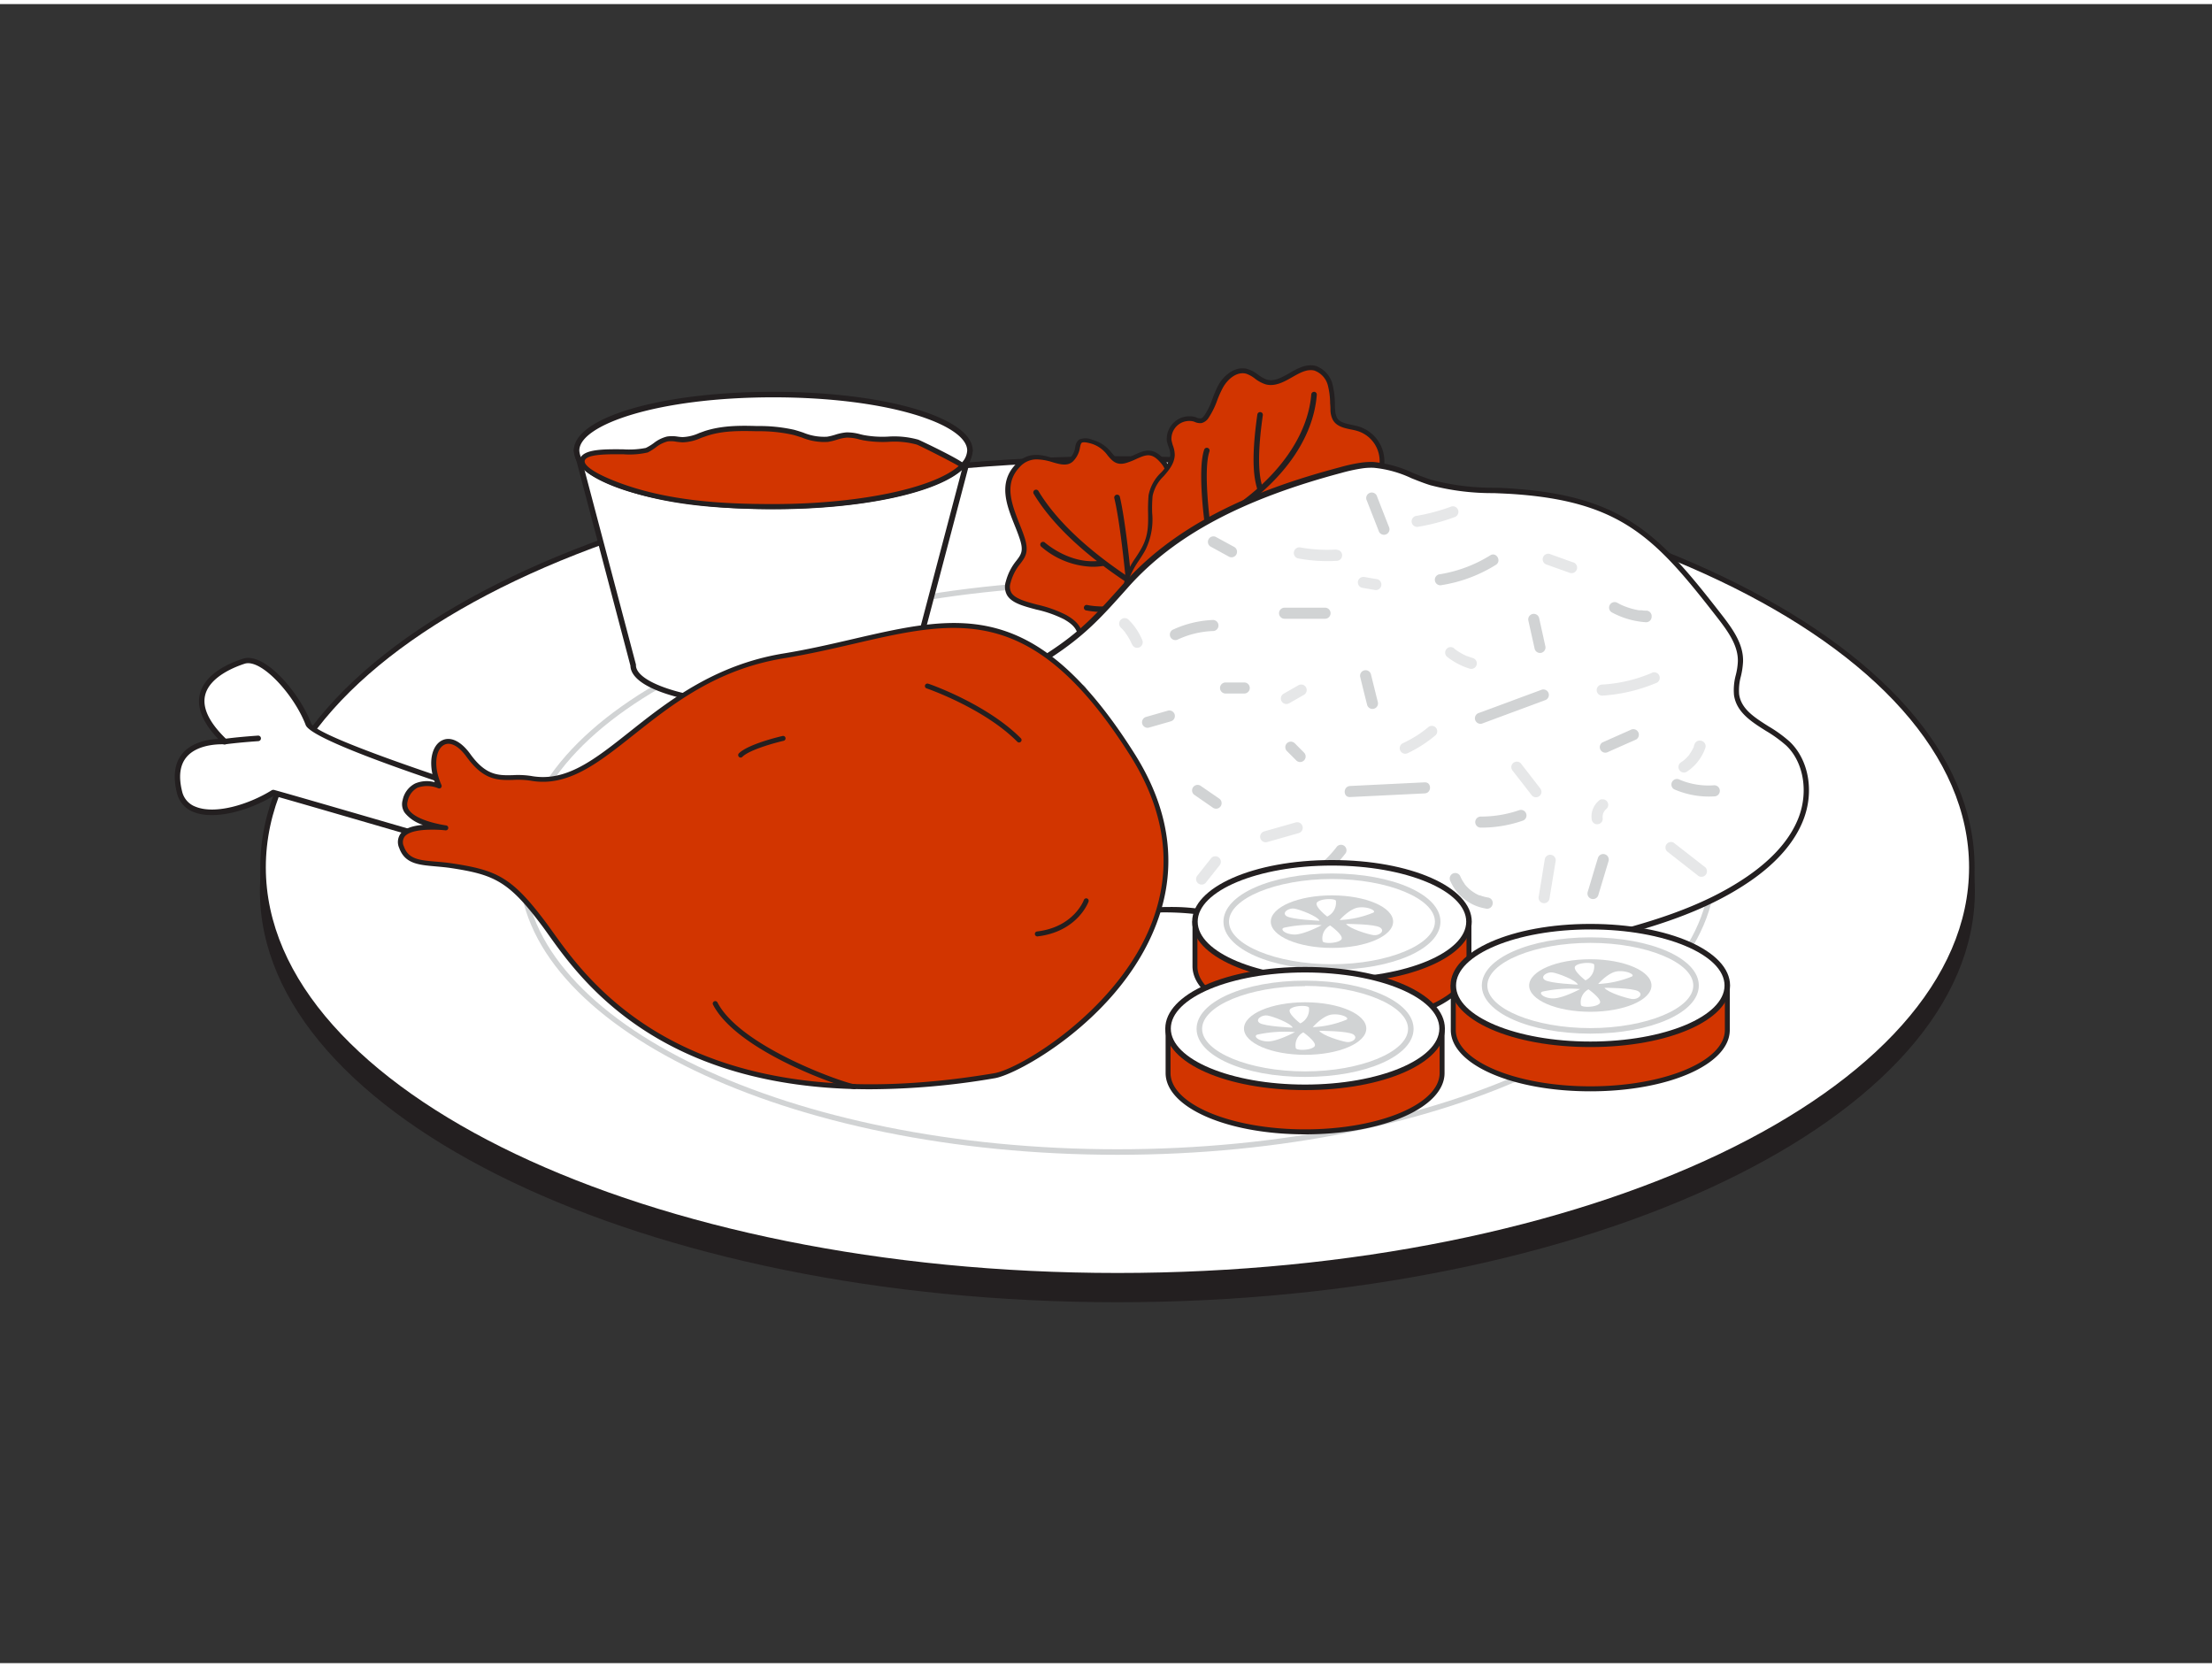 <svg xmlns="http://www.w3.org/2000/svg" viewBox="0 0 400 300" width="406" height="306" class="illustration styles_illustrationTablet__1DWOa"><rect x="0" y="0" width="400" height="300" fill="#333333" stroke="none"/><g id="_435_meal_flatline" data-name="#435_meal_flatline"><ellipse cx="202.07" cy="160.36" rx="154.51" ry="73.85" fill="#231f20"></ellipse><path d="M202.07,234.74C116.57,234.74,47,201.37,47,160.36S116.57,86,202.07,86s155.05,33.37,155.05,74.39S287.56,234.74,202.07,234.74Zm0-147.69c-84.91,0-154,32.88-154,73.31s69.07,73.31,154,73.31,154-32.89,154-73.31S287,87.05,202.07,87.05Z" fill="#231f20"></path><ellipse cx="202.07" cy="156.1" rx="154.51" ry="73.85" fill="#fff"></ellipse><path d="M202.07,230.45c-85.48,0-155-33.35-155-74.35s69.54-74.34,155-74.34,155,33.35,155,74.34S287.54,230.45,202.07,230.45Zm0-147.69c-84.93,0-154,32.9-154,73.34s69.09,73.35,154,73.35,154-32.9,154-73.35S287,82.76,202.07,82.76Z" fill="#231f20"></path><path d="M202.07,208.08c-59.67,0-108.21-23.32-108.21-52s48.54-52,108.21-52,108.2,23.31,108.2,52S261.73,208.08,202.07,208.08Zm0-103c-59.12,0-107.21,22.87-107.21,51s48.09,51,107.21,51,107.2-22.87,107.2-51S261.18,105.13,202.07,105.13Z" fill="#d1d3d4"></path><path d="M229.46,117.18S202,125.62,198,120.31s-1-7-5.41-9.46-11.44-1.85-10.24-6.33,3.9-3.85,2.49-8-4.52-9-.86-13,7.77.87,9.77-1.1,0-4.31,3.65-3.29,3.29,4.32,6.1,3.51,4.32-3,7,.37,1.08,13.4,5.22,12.6,8-1.94,8.59,2.7-5.51,8.73-2.55,11.4,9.09,3.19,9.57,5.68S229.46,117.18,229.46,117.18Z" fill="#d23500"></path><path d="M204.26,122.48c-3.13,0-5.59-.52-6.61-1.91a12.59,12.59,0,0,1-2.52-5.61c-.32-1.54-.52-2.47-2.75-3.73a21.28,21.28,0,0,0-5-1.75c-2.39-.64-4.46-1.19-5.29-2.63a3.12,3.12,0,0,1-.2-2.45,9.87,9.87,0,0,1,1.91-3.76c.87-1.14,1.34-1.77.58-4-.25-.77-.56-1.55-.89-2.37-1.43-3.57-3.05-7.62.13-11,2.33-2.51,4.81-1.76,6.81-1.17,1.44.43,2.36.66,3,.06a3.61,3.61,0,0,0,1-2,2,2,0,0,1,.74-1.43,3.11,3.11,0,0,1,2.38.06A6.5,6.5,0,0,1,201,81.11c.77.92,1.19,1.42,2.4,1.08a13.5,13.5,0,0,0,1.8-.71c1.76-.8,3.42-1.56,5.62,1.23,1.17,1.47,1.55,4.07,1.91,6.58s.72,4.92,1.77,5.67a1.39,1.39,0,0,0,1.11.19l.88-.17c2.59-.52,5-1,6.64.12a4.29,4.29,0,0,1,1.59,3.13c.32,2.28-.88,4.39-1.94,6.25-1.29,2.28-2,3.74-.75,4.87a16.56,16.56,0,0,0,4.95,2.58c2.39.93,4.44,1.74,4.76,3.35a2.08,2.08,0,0,1-.43,2,2.11,2.11,0,0,1-1.83.34C227.81,118.15,213.27,122.48,204.26,122.48ZM187.45,82.33a4.09,4.09,0,0,0-3.13,1.47c-2.8,3-1.36,6.62,0,10.11.32.8.65,1.62.91,2.41.91,2.71.19,3.66-.71,4.86a9,9,0,0,0-1.77,3.45,2.27,2.27,0,0,0,.12,1.77c.64,1.12,2.63,1.65,4.74,2.21a22.06,22.06,0,0,1,5.17,1.85c2.59,1.45,2.85,2.72,3.19,4.32a11.82,11.82,0,0,0,2.36,5.26c3.07,4.15,23.39-1,31-3.29a.36.36,0,0,1,.25,0c.2,0,.83.15,1.12-.12s.23-.77.15-1.18c-.22-1.13-2.15-1.88-4.2-2.68a17.35,17.35,0,0,1-5.22-2.75c-1.87-1.68-.69-3.77.57-6,1-1.74,2.1-3.71,1.83-5.69a3.48,3.48,0,0,0-1.23-2.52c-1.28-.91-3.55-.46-5.94,0l-.89.18a2.23,2.23,0,0,1-1.79-.34c-1.37-1-1.74-3.54-2.14-6.27-.35-2.39-.71-4.87-1.73-6.16-1.77-2.23-2.81-1.76-4.55-1a13.48,13.48,0,0,1-1.92.76c-1.77.51-2.53-.4-3.34-1.36a5.64,5.64,0,0,0-3-2.15c-1.09-.31-1.51-.25-1.67-.15s-.24.39-.33.84a4.5,4.5,0,0,1-1.22,2.48c-1,1-2.4.6-3.85.17A9.94,9.94,0,0,0,187.45,82.33Z" fill="#231f20"></path><path d="M229.46,117.68a.57.57,0,0,1-.18,0c-.32-.12-32-12-42.33-29.08a.5.5,0,1,1,.85-.52c10.12,16.75,41.52,28.54,41.83,28.66a.5.5,0,0,1,.3.64A.52.52,0,0,1,229.46,117.68Z" fill="#231f20"></path><path d="M197.51,101.75a14.82,14.82,0,0,1-9.18-3.6.5.5,0,1,1,.67-.73c.05,0,4.62,4.13,10.25,3.19a.5.5,0,0,1,.16,1A11.3,11.3,0,0,1,197.51,101.75Z" fill="#231f20"></path><path d="M204,103.9a.49.49,0,0,1-.49-.45c-1.12-11-2-14-2-14.08a.5.5,0,0,1,1-.28c0,.12.86,3.09,2,14.26a.5.5,0,0,1-.44.55Z" fill="#231f20"></path><path d="M200.06,109.94a17.78,17.78,0,0,1-3.66-.3.49.49,0,0,1-.39-.59.5.5,0,0,1,.6-.39c4.21.92,14.17-.72,14.27-.74a.51.51,0,0,1,.58.41.51.51,0,0,1-.41.58A80.72,80.72,0,0,1,200.06,109.94Z" fill="#231f20"></path><path d="M104.26,80.73l10.24,38.83c0,4,11.34,7.21,25.33,7.21s25.33-3.23,25.33-7.21L175.4,80.73Z" fill="#fff"></path><path d="M139.83,127.27c-12.64,0-25.71-2.86-25.83-7.64L103.78,80.86a.5.5,0,0,1,.09-.44.49.49,0,0,1,.39-.19H175.4a.51.51,0,0,1,.4.19.53.53,0,0,1,.08.44l-10.22,38.77C165.54,124.41,152.47,127.27,139.83,127.27Zm-34.92-46L115,119.43a.57.57,0,0,1,0,.13c0,3.24,10,6.71,24.83,6.71s24.83-3.47,24.83-6.71a.59.59,0,0,1,0-.13l10.07-38.2Z" fill="#231f20"></path><path d="M175.4,80.73a3.93,3.93,0,0,1-1.34,2.75c-4.23,4.27-18,7.37-34.23,7.37s-30-3.1-34.22-7.37a3.91,3.91,0,0,1-1.35-2.75c0-5.59,15.93-10.12,35.57-10.12S175.4,75.14,175.4,80.73Z" fill="#fff"></path><path d="M139.83,91.35c-16.23,0-30.13-3-34.58-7.52a4.35,4.35,0,0,1-1.49-3.1c0-6,15.84-10.62,36.07-10.62s36.07,4.66,36.07,10.62a4.39,4.39,0,0,1-1.49,3.11C170,88.33,156.06,91.35,139.83,91.35Zm0-20.24c-21,0-35.07,5-35.07,9.62a3.44,3.44,0,0,0,1.2,2.4c4.21,4.25,18.14,7.22,33.87,7.22s29.66-3,33.87-7.22a3.44,3.44,0,0,0,1.2-2.4C174.9,76.08,160.81,71.11,139.83,71.11Z" fill="#231f20"></path><path d="M174.06,83.48c-4.23,4.27-18,7.37-34.23,7.37-9.47,0-19.57-.56-28.65-4.12-1.06-.42-6.7-2.58-5.81-4.46,1-2.2,9.76-.79,11.62-1.6,1.29-.57,2.37-1.79,3.73-2a15.47,15.47,0,0,1,2.79.16,12.84,12.84,0,0,0,4.12-1.12c3-1,6.19-1,9.32-.89a27.71,27.71,0,0,1,6.55.67c2.05.54,4.09,1.55,6.17,1.26,1.15-.15,2.25-.7,3.4-.77a11.54,11.54,0,0,1,3.12.49c3.27.7,6.57-.26,9.71.79C166.51,79.44,174.22,83.32,174.06,83.48Z" fill="#d23500"></path><path d="M139.83,91.3c-9,0-19.47-.49-28.81-4.15-3.64-1.43-5.6-2.69-6.08-3.89a1.43,1.43,0,0,1,0-1.18c.77-1.62,4.3-1.6,7.73-1.57a15.8,15.8,0,0,0,4.11-.25,9,9,0,0,0,1.42-.86,6.35,6.35,0,0,1,2.41-1.2,6,6,0,0,1,1.84,0,7.62,7.62,0,0,0,1,.1,8,8,0,0,0,3-.74l1-.36c3.11-1,6.34-1,9.47-.9a28.93,28.93,0,0,1,6.65.67c.56.15,1.11.33,1.66.51a9.8,9.8,0,0,0,4.34.75,10.83,10.83,0,0,0,1.47-.36,9.12,9.12,0,0,1,2-.42,8.81,8.81,0,0,1,2.57.35c.22.05.45.11.68.15a18.51,18.51,0,0,0,4.33.26,16.18,16.18,0,0,1,5.42.55c.08,0,8.29,3.88,8.45,4.56a.48.48,0,0,1-.11.43h0C169.93,88.28,156.05,91.3,139.83,91.3Zm-28.27-9.9c-2.5,0-5.33.1-5.79,1.06a.64.64,0,0,0,0,.47c.21.53,1.21,1.67,5.51,3.36,9.27,3.63,19.63,4.12,28.55,4.12,15.3,0,28.9-2.81,33.53-6.88-1.54-.91-7.07-3.7-7.6-3.88a15.32,15.32,0,0,0-5.12-.49,20.53,20.53,0,0,1-4.54-.28l-.7-.16a7.87,7.87,0,0,0-2.3-.32,7.69,7.69,0,0,0-1.77.38,12,12,0,0,1-1.6.39,10.66,10.66,0,0,1-4.73-.79c-.54-.17-1.08-.35-1.62-.49a27.89,27.89,0,0,0-6.44-.65c-3.05-.07-6.2-.14-9.17.86l-1,.35a8.56,8.56,0,0,1-3.31.8,10.92,10.92,0,0,1-1.15-.11,4.86,4.86,0,0,0-1.56-.06,5.72,5.72,0,0,0-2.05,1,9.65,9.65,0,0,1-1.57,1,14.67,14.67,0,0,1-4.48.32Zm62.5,2.08h0Zm0,0h0Zm-.32-.31Z" fill="#231f20"></path><path d="M206.87,98.49c1.81-3.36.91-6.13,1.26-9.63.31-3,3.83-4.63,3.94-7.35a13.72,13.72,0,0,0-.59-2.62A3.65,3.65,0,0,1,216,75.05a2.69,2.69,0,0,0,1.2.27,1.72,1.72,0,0,0,1-.8c1.14-1.6,1.55-3.61,2.49-5.34s2.83-3.28,4.73-2.76c1.29.36,2.2,1.58,3.49,2,3,.87,5.78-3.24,8.83-2.48a4.3,4.3,0,0,1,2.81,3.16,23.12,23.12,0,0,1,.44,4.4,3.68,3.68,0,0,0,.39,1.61c.77,1.29,2.58,1.31,4,1.71a6.14,6.14,0,0,1,2.35,10.55c-1.55,1.34-4,2.29-4,4.33a9.82,9.82,0,0,0,.56,2.29,4.27,4.27,0,0,1-2.17,4.63c-2.36,1.21-6,.35-7.17,2.73-.76,1.56.22,3.59-.62,5.11-1,1.87-3.82,1.49-5.83.74-1.72-.63-3.81-1.33-5.51-.33s-1.87,3.53-3.94,3.66c-1.54.1-2.59-1.52-4-2.16-1.58-.72-3.4-.15-5.06.36s-3.58.88-5-.12-1.7-3.39-1.05-5.16S206,100.16,206.87,98.49Z" fill="#d23500"></path><path d="M219,110.93a4.44,4.44,0,0,1-2.66-1.27,6.69,6.69,0,0,0-1.38-.93c-1.4-.64-3-.14-4.66.35s-3.88,1-5.46-.15c-1.8-1.28-1.89-3.85-1.2-5.69a16.29,16.29,0,0,1,1.73-3.15c.39-.59.78-1.19,1.11-1.81h0c1.19-2.19,1.16-4.08,1.13-6.26a29.48,29.48,0,0,1,.09-3.21,7.61,7.61,0,0,1,2.16-4,5.92,5.92,0,0,0,1.77-3.27,4.14,4.14,0,0,0-.29-1.42A8,8,0,0,1,211,79a4.11,4.11,0,0,1,5.11-4.34l.26.1a1.67,1.67,0,0,0,.73.16c.24,0,.47-.23.74-.62a13,13,0,0,0,1.44-3,20.83,20.83,0,0,1,1-2.33c1-1.85,3.08-3.56,5.24-3A6,6,0,0,1,227.49,67a5.66,5.66,0,0,0,1.59.9c1.35.39,2.69-.37,4.1-1.18s3-1.72,4.72-1.3A4.75,4.75,0,0,1,241,68.93a14.85,14.85,0,0,1,.39,3.29c0,.4,0,.8.06,1.2a3.25,3.25,0,0,0,.34,1.41c.48.82,1.53,1,2.65,1.26.38.08.75.15,1.11.25a6.59,6.59,0,0,1,2.52,11.32,16.38,16.38,0,0,1-1.4,1c-1.25.87-2.44,1.69-2.45,3a4.46,4.46,0,0,0,.3,1.33,8.34,8.34,0,0,1,.26.85A4.71,4.71,0,0,1,242.4,99a10.19,10.19,0,0,1-3.21.82c-1.69.24-3.15.45-3.76,1.71a4.75,4.75,0,0,0-.24,2.29,5.13,5.13,0,0,1-.39,2.84c-1.42,2.55-5.24,1.37-6.38.94-1.78-.66-3.65-1.23-5.13-.36a4.55,4.55,0,0,0-1.35,1.56c-.63,1-1.34,2.06-2.78,2.16Zm-5.51-3.4a4.37,4.37,0,0,1,1.84.38,7.61,7.61,0,0,1,1.56,1A3.44,3.44,0,0,0,219.1,110c1-.06,1.5-.84,2.09-1.75a5.42,5.42,0,0,1,1.65-1.85c2-1.16,4.43-.24,5.89.31,2,.74,4.43,1,5.29-.55a4.32,4.32,0,0,0,.28-2.36,5.28,5.28,0,0,1,.33-2.72c.82-1.69,2.65-2,4.43-2.2a10,10,0,0,0,2.94-.73A3.85,3.85,0,0,0,243.93,94a5.11,5.11,0,0,0-.23-.76,4.94,4.94,0,0,1-.34-1.63c0-1.73,1.45-2.73,2.83-3.68a14.64,14.64,0,0,0,1.32-1,5.68,5.68,0,0,0-2.17-9.77c-.34-.1-.69-.17-1.05-.24-1.2-.25-2.55-.53-3.24-1.68a4.07,4.07,0,0,1-.46-1.8q0-.61-.06-1.23a13.55,13.55,0,0,0-.37-3.09,3.88,3.88,0,0,0-2.48-2.85c-1.33-.33-2.65.42-4.05,1.22s-3.09,1.75-4.8,1.26a6.28,6.28,0,0,1-1.86-1,5.61,5.61,0,0,0-1.62-.91c-1.7-.46-3.38,1-4.22,2.54a19.11,19.11,0,0,0-1,2.22,14.54,14.54,0,0,1-1.55,3.17,2.13,2.13,0,0,1-1.33,1,2.41,2.41,0,0,1-1.18-.2l-.23-.09a3.22,3.22,0,0,0-4,3.35,7.94,7.94,0,0,0,.26,1,4.75,4.75,0,0,1,.33,1.73c-.06,1.5-1,2.67-2,3.81a6.9,6.9,0,0,0-2,3.56,25.17,25.17,0,0,0-.08,3.1,12.39,12.39,0,0,1-1.24,6.71c-.35.65-.76,1.27-1.15,1.87a15.05,15.05,0,0,0-1.65,3c-.58,1.58-.47,3.69.89,4.65s3.13.5,4.61,0A12.33,12.33,0,0,1,213.48,107.53Z" fill="#231f20"></path><path d="M207.88,105.32a.52.52,0,0,1-.33-.12.51.51,0,0,1-.05-.71,88.58,88.58,0,0,1,15.15-13.24c8.61-5.77,13.88-13.31,14.47-20.68a.52.52,0,0,1,.54-.46.5.5,0,0,1,.46.54c-.62,7.79-5.92,15.4-14.91,21.43a87,87,0,0,0-15,13.07A.48.48,0,0,1,207.88,105.32Z" fill="#231f20"></path><path d="M227.87,88.22a.51.51,0,0,1-.49-.38l-.09-.34c-.38-1.44-1.19-4.43.08-13.3a.51.51,0,0,1,.57-.42.5.5,0,0,1,.42.57c-1.24,8.66-.47,11.51-.1,12.88l.09.37a.48.48,0,0,1-.36.6Z" fill="#231f20"></path><path d="M222.93,92.17a.5.5,0,0,1,0-1,83.31,83.31,0,0,0,14.59-1.48.5.5,0,0,1,.22,1,84.56,84.56,0,0,1-14.8,1.5Z" fill="#231f20"></path><path d="M218.35,94.48a.49.49,0,0,1-.49-.43c-.06-.4-1.35-9.91-.1-13.49a.5.5,0,0,1,.64-.3.5.5,0,0,1,.31.63c-1.17,3.35.12,12.93.14,13a.51.51,0,0,1-.43.56Z" fill="#231f20"></path><path d="M246.13,83.43a12.52,12.52,0,0,1,2.29-.13c3.63.14,6.91,2.1,10.38,3.18,5.06,1.57,10.48,1.25,15.76,1.67,19.13,1.5,25.46,8.44,36.39,22.49,1.9,2.43,3.88,5.13,3.81,8.21,0,2-1,4-.7,6,.61,4.36,6.09,5.8,9.28,8.83,3.52,3.35,4.12,9,2.39,13.56s-5.4,8.1-9.41,10.86c-8.6,5.94-18.93,8.76-29.08,11.28-19.63,4.87-39.39,5.12-58.79-1.74-3.45-1.22-6.84-2.68-10.44-3.35-5.07-.95-10.28-.28-15.44-.37s-10.65-1.09-14.35-4.68c-6.19-6-13.81-18.48-11.63-27.32,1.68-6.8,7.62-10.55,13.1-14.13,6.31-4.14,9.1-7.3,14-12.82,10-11.17,24.62-17,38.78-20.74A30,30,0,0,1,246.13,83.43Z" fill="#fff"></path><path d="M259.59,173.45a93.14,93.14,0,0,1-31.31-5.34l-2.4-.88a48.85,48.85,0,0,0-8-2.45,49,49,0,0,0-10.41-.43c-1.62.05-3.3.1-4.94.07-6.65-.11-11.46-1.69-14.7-4.82-6.24-6-14-18.67-11.77-27.8,1.69-6.83,7.4-10.57,12.93-14.18l.38-.25c6.18-4,8.86-7.05,13.74-12.51l.21-.23c11-12.36,27.56-17.84,39-20.88a28.94,28.94,0,0,1,3.68-.81h0a13.18,13.18,0,0,1,2.38-.14,21.65,21.65,0,0,1,7.17,2c1.09.44,2.22.89,3.34,1.24a43.79,43.79,0,0,0,11.19,1.42c1.46,0,3,.11,4.45.23,19.45,1.53,26,8.83,36.76,22.68,2.1,2.7,4,5.39,3.91,8.53a14.35,14.35,0,0,1-.39,2.65,9.53,9.53,0,0,0-.32,3.27c.38,2.66,2.78,4.18,5.33,5.79a23.93,23.93,0,0,1,3.8,2.75c3.46,3.29,4.47,9,2.51,14.09-1.53,4-4.76,7.77-9.58,11.1-8.57,5.91-18.73,8.74-29.25,11.35A115.2,115.2,0,0,1,259.59,173.45Zm-48.16-10.18a36.55,36.55,0,0,1,6.68.52,50.91,50.91,0,0,1,8.12,2.5c.79.3,1.59.59,2.39.87,18.16,6.43,37.29,7,58.5,1.73,10.43-2.58,20.49-5.39,28.92-11.2,4.65-3.21,7.75-6.79,9.22-10.63,1.79-4.7.86-10.05-2.27-13a23.7,23.7,0,0,0-3.64-2.63c-2.63-1.65-5.35-3.37-5.79-6.49a10.45,10.45,0,0,1,.33-3.62,12,12,0,0,0,.37-2.46c.07-2.81-1.71-5.34-3.7-7.9-10.89-14-17-20.8-36-22.29-1.47-.12-3-.18-4.42-.24A44,44,0,0,1,258.65,87c-1.16-.36-2.3-.82-3.41-1.26a20.49,20.49,0,0,0-6.83-1.89,11.32,11.32,0,0,0-2.21.13h0a30.4,30.4,0,0,0-3.57.78c-18,4.79-30.25,11.33-38.53,20.59l-.2.23c-4.77,5.34-7.65,8.56-13.94,12.67l-.39.26c-5.36,3.5-10.9,7.13-12.5,13.58-2.13,8.65,5.6,21.13,11.49,26.84,3.05,3,7.64,4.44,14,4.54,1.63,0,3.29,0,4.9-.07C208.79,163.31,210.11,163.27,211.43,163.27Zm34.7-79.84h0Z" fill="#231f20"></path><path d="M280.05,124.66a1,1,0,0,0-1.23-.69l-11.38,4.21a1,1,0,0,0-.69,1.23,1,1,0,0,0,1.23.7l11.37-4.22A1,1,0,0,0,280.05,124.66Z" fill="#d1d3d4"></path><path d="M257.63,140.73l-13.51.66c-1.28.07-1.28,2.07,0,2l13.51-.66C258.92,142.67,258.92,140.67,257.63,140.73Z" fill="#d1d3d4"></path><path d="M276,146.44a1,1,0,0,0-1.23-.69,21.4,21.4,0,0,1-7,1.17,1,1,0,0,0-1,1,1,1,0,0,0,1,1,22.94,22.94,0,0,0,7.57-1.25A1,1,0,0,0,276,146.44Z" fill="#d1d3d4"></path><path d="M296.22,131.61a1,1,0,0,0-1.36-.36l-5.07,2.25a1,1,0,0,0-.36,1.37,1,1,0,0,0,1.37.36l5.07-2.25A1,1,0,0,0,296.22,131.61Z" fill="#d1d3d4"></path><path d="M239.61,109.15h-7.32a1,1,0,0,0,0,2h7.32A1,1,0,0,0,239.61,109.15Z" fill="#d1d3d4"></path><path d="M225,122.67h-3.38a1,1,0,0,0,0,2H225a1,1,0,0,0,0-2Z" fill="#d1d3d4"></path><path d="M249.15,126.19q-.63-2.52-1.24-5a1,1,0,1,0-1.93.53q.61,2.52,1.24,5a1,1,0,0,0,1.23.7A1,1,0,0,0,249.15,126.19Z" fill="#d1d3d4"></path><path d="M269.49,99.68a24.76,24.76,0,0,1-9.29,3.45,1,1,0,0,0-.7,1.23,1,1,0,0,0,1.23.7,26.2,26.2,0,0,0,9.77-3.66C271.59,100.72,270.59,99,269.49,99.68Z" fill="#d1d3d4"></path><path d="M223.16,98.15l-3.32-1.81a1,1,0,0,0-1,1.72l3.32,1.82a1,1,0,1,0,1-1.73Z" fill="#d1d3d4"></path><path d="M219.34,111.37a19,19,0,0,0-7.3,1.78,1,1,0,0,0-.36,1.36,1,1,0,0,0,1.37.36,16.49,16.49,0,0,1,6.29-1.5,1,1,0,0,0,1-1A1,1,0,0,0,219.34,111.37Z" fill="#d1d3d4"></path><path d="M290.18,153.73a1,1,0,0,0-1.23.7c-.62,2-1.23,4.1-1.85,6.14a1,1,0,0,0,.7,1.23,1,1,0,0,0,1.23-.69c.62-2.05,1.23-4.1,1.85-6.15A1,1,0,0,0,290.18,153.73Z" fill="#d1d3d4"></path><path d="M243,152.16a1,1,0,0,0-1.37.36,20.25,20.25,0,0,1-8.21,6.26,1,1,0,0,0-.36,1.37,1,1,0,0,0,1.37.36,22.3,22.3,0,0,0,8.93-7A1,1,0,0,0,243,152.16Z" fill="#d1d3d4"></path><path d="M220.41,143.63l-3.34-2.3a1,1,0,0,0-1.37.36,1,1,0,0,0,.36,1.36l3.34,2.31a1,1,0,0,0,1.37-.36A1,1,0,0,0,220.41,143.63Z" fill="#d1d3d4"></path><path d="M310,141.26a13.47,13.47,0,0,1-6.25-1,1,1,0,0,0-1.37.36,1,1,0,0,0,.36,1.37,15.76,15.76,0,0,0,7.26,1.28,1,1,0,0,0,1-1A1,1,0,0,0,310,141.26Z" fill="#d1d3d4"></path><path d="M297.62,109.68c-.24,0-.47,0-.7-.06l-.15,0h-.09l-.29,0a13.29,13.29,0,0,1-1.42-.32c-.45-.13-.9-.29-1.33-.46l-.14-.06,0,0-.32-.14c-.23-.11-.45-.23-.67-.35a1,1,0,1,0-1,1.73,15,15,0,0,0,6.16,1.76,1,1,0,0,0,1-1A1,1,0,0,0,297.62,109.68Z" fill="#d1d3d4"></path><path d="M212.42,128.47a1,1,0,0,0-1.23-.7l-3.94,1.13a1,1,0,0,0-.7,1.23,1,1,0,0,0,1.23.7l3.94-1.13A1,1,0,0,0,212.42,128.47Z" fill="#d1d3d4"></path><path d="M207.8,153.55a1,1,0,0,0-1.37-.36,4.37,4.37,0,0,1-1,.55l-.12,0-.22.08a5,5,0,0,1-.55.17,5.78,5.78,0,0,1-.57.12.93.93,0,0,1-.23,0c.14,0,.15,0,0,0l-.16,0a7.36,7.36,0,0,1-1.15,0,1,1,0,0,0-1,1,1,1,0,0,0,1,1,8.45,8.45,0,0,0,5-1.3A1,1,0,0,0,207.8,153.55Z" fill="#d1d3d4"></path><path d="M251.23,94.7q-1.11-2.82-2.21-5.65a1,1,0,0,0-1.23-.69,1,1,0,0,0-.7,1.23l2.21,5.64a1,1,0,0,0,1.93-.53Z" fill="#d1d3d4"></path><path d="M279.44,116.08,278.32,111a1,1,0,0,0-1.93.53q.56,2.53,1.13,5.07a1,1,0,0,0,1.23.7A1,1,0,0,0,279.44,116.08Z" fill="#d1d3d4"></path><path d="M235.81,135.35l-1.68-1.69a1.07,1.07,0,0,0-.71-.29,1,1,0,0,0-.71,1.7l1.69,1.69a1,1,0,0,0,.71.3,1,1,0,0,0,.7-.3,1,1,0,0,0,0-1.41Z" fill="#d1d3d4"></path><path d="M269.16,161.57a7,7,0,0,1-.91-.2,3.22,3.22,0,0,1-.44-.14l-.2-.07-.13,0c-.25-.12-.5-.24-.74-.38l-.39-.25-.17-.12-.14-.1-.1-.08-.19-.16c-.11-.09-.21-.19-.31-.29a6.57,6.57,0,0,1-.61-.68l0-.05-.13-.17-.27-.43a8,8,0,0,1-.41-.83,1,1,0,0,0-1.37-.36,1,1,0,0,0-.36,1.37,8.46,8.46,0,0,0,6.37,4.92,1,1,0,0,0,1.23-.7A1,1,0,0,0,269.16,161.57Z" fill="#d1d3d4"></path><path d="M198,139.25l-4.11-1.19a1,1,0,0,0-.53,1.93l4.11,1.19a1,1,0,0,0,.53-1.93Z" fill="#d1d3d4"></path><path d="M196.21,123.34a1,1,0,0,0-.71-.3,1.21,1.21,0,0,0-.68.28h0a8.29,8.29,0,0,1-1.6.94,8.52,8.52,0,0,1-1,.33,1,1,0,0,0-.7,1.23,1,1,0,0,0,1.23.7,8.84,8.84,0,0,0,3.45-1.76,1,1,0,0,0,.29-.71A1,1,0,0,0,196.21,123.34Z" fill="#d1d3d4"></path><path d="M266.33,118.25c-.33-.1-.66-.21-1-.34l-.05,0h0l-.24-.11-.44-.21q-.45-.24-.87-.51c-.15-.09-.29-.19-.43-.29l-.21-.15-.11-.08.05,0a1.1,1.1,0,0,0-.71-.29,1,1,0,0,0-.7.3,1,1,0,0,0,0,1.41,12.47,12.47,0,0,0,4.17,2.2,1,1,0,0,0,.53-1.93Z" fill="#e6e7e8"></path><path d="M249.66,104.46a.93.93,0,0,0-.6-.46l-2.25-.39a1.09,1.09,0,0,0-.77.11,1,1,0,0,0-.46.59,1.07,1.07,0,0,0,.1.77,1,1,0,0,0,.6.46l2.25.39a1.08,1.08,0,0,0,.77-.1,1,1,0,0,0,.36-1.37Z" fill="#e6e7e8"></path><path d="M236.16,123.54a1,1,0,0,0-1.37-.36l-2.63,1.5a1,1,0,1,0,1,1.73l2.63-1.5A1,1,0,0,0,236.16,123.54Z" fill="#e6e7e8"></path><path d="M241.68,98.63a27.08,27.08,0,0,1-6.49-.37A1,1,0,0,0,234,99a1,1,0,0,0,.7,1.23,29,29,0,0,0,7,.45,1,1,0,0,0,0-2Z" fill="#e6e7e8"></path><path d="M259.62,130.81a1,1,0,0,0-1.41,0l-.53.43,0,0-.14.1-.27.2c-.38.28-.77.55-1.17.8a23,23,0,0,1-2.49,1.35,1,1,0,0,0-.36,1.37,1,1,0,0,0,1.37.36,23,23,0,0,0,5-3.23A1,1,0,0,0,259.62,130.81Z" fill="#e6e7e8"></path><path d="M235.54,148.68a1,1,0,0,0-1.23-.7l-5.7,1.62a1,1,0,0,0-.7,1.23,1,1,0,0,0,1.23.7l5.71-1.62A1,1,0,0,0,235.54,148.68Z" fill="#e6e7e8"></path><path d="M278.44,141.72,275,137.28a1,1,0,0,0-.71-.29,1,1,0,0,0-.71.29,1,1,0,0,0-.29.71,1.15,1.15,0,0,0,.29.7q1.74,2.22,3.46,4.45a1,1,0,0,0,.71.29,1.05,1.05,0,0,0,.71-.29,1.07,1.07,0,0,0,.29-.71A1.18,1.18,0,0,0,278.44,141.72Z" fill="#e6e7e8"></path><path d="M284.37,100.92l-4.14-1.49a1,1,0,0,0-1.23.7,1,1,0,0,0,.7,1.23l4.14,1.48a1,1,0,1,0,.53-1.92Z" fill="#e6e7e8"></path><path d="M263.69,91.55a1,1,0,0,0-1.23-.7A34.77,34.77,0,0,1,256,92.57a1,1,0,0,0-.7,1.23,1,1,0,0,0,1.23.7A34.77,34.77,0,0,0,263,92.78,1,1,0,0,0,263.69,91.55Z" fill="#e6e7e8"></path><path d="M300,121.33a1,1,0,0,0-1.37-.36,26.77,26.77,0,0,1-8.9,2.08,1,1,0,0,0,0,2,30,30,0,0,0,9.91-2.35A1,1,0,0,0,300,121.33Z" fill="#e6e7e8"></path><path d="M307.63,133.21a1,1,0,0,0-1.23.7,2.31,2.31,0,0,0-.1.28.42.42,0,0,0,0,.1c-.08.17-.17.35-.26.52s-.19.34-.3.51l-.17.24c0,.06-.25.31,0,.08a10.59,10.59,0,0,1-.79.85l-.22.2-.11.09-.08.06h0l-.12.09-.27.18a1,1,0,0,0,1,1.73,8.44,8.44,0,0,0,3.42-4.4A1,1,0,0,0,307.63,133.21Z" fill="#e6e7e8"></path><path d="M290.16,145.88a2.54,2.54,0,0,1,.36-.37,1,1,0,0,0,.3-.71,1,1,0,0,0-.3-.71,1,1,0,0,0-.7-.29l-.27,0a1,1,0,0,0-.44.26,3.75,3.75,0,0,0-1.09,1.57,3.18,3.18,0,0,0-.2.82,3.54,3.54,0,0,0,0,.86,1.09,1.09,0,0,0,.3.71,1,1,0,0,0,.7.29,1,1,0,0,0,.71-.29.91.91,0,0,0,.29-.71,2.92,2.92,0,0,1,0-.59,3.45,3.45,0,0,1,.12-.46A3.38,3.38,0,0,1,290.16,145.88Z" fill="#e6e7e8"></path><path d="M308.38,156.1l-5.51-4.29a1,1,0,0,0-1.41,0,1,1,0,0,0,0,1.41l5.5,4.3a1,1,0,0,0,1.42-1.42Z" fill="#e6e7e8"></path><path d="M280.59,153.86a1,1,0,0,0-1.23.7c-.37,2.25-.73,4.51-1.1,6.76a1,1,0,0,0,.69,1.23,1,1,0,0,0,1.23-.7l1.11-6.76A1,1,0,0,0,280.59,153.86Z" fill="#e6e7e8"></path><path d="M252.45,158.2a1,1,0,0,0-1-1,1,1,0,0,0-1,1c0,.46,0,.91,0,1.36,0,.2,0,.39,0,.59s0,.22,0,.33,0,.14,0,.17a12.28,12.28,0,0,1-.68,2.53,1,1,0,0,0,.7,1.23,1,1,0,0,0,1.23-.7A13.24,13.24,0,0,0,252.45,158.2Z" fill="#e6e7e8"></path><path d="M206.61,115.14a11.07,11.07,0,0,0-2.52-3.81,1,1,0,1,0-1.42,1.41,6.31,6.31,0,0,1,.66.71l.15.17,0,.06c.1.12.19.25.28.38a9.87,9.87,0,0,1,.92,1.69l0-.06a1.13,1.13,0,0,0,.45.58,1,1,0,0,0,.77.1,1,1,0,0,0,.6-.46A1,1,0,0,0,206.61,115.14Z" fill="#e6e7e8"></path><path d="M220.48,154.39a1,1,0,0,0-.71-.29,1,1,0,0,0-.71.29l-2.47,3.12a1.06,1.06,0,0,0-.3.71,1,1,0,0,0,.3.71,1,1,0,0,0,.7.29,1,1,0,0,0,.71-.29l2.48-3.12a1.1,1.1,0,0,0,.29-.71A1,1,0,0,0,220.48,154.39Z" fill="#e6e7e8"></path><path d="M120.17,152.92s-62.79-18.37-64.43-22.71c-2-5.43-8.13-12.49-11.65-11.39S31,124.14,40.62,133.37c0,0-10.7-.85-8.21,9.12,1.43,5.73,10.85,3.89,17,.1,5.74,1.54,67.26,19.56,67.26,19.56Z" fill="#fff"></path><path d="M116.65,162.65a.36.36,0,0,1-.14,0c-.61-.18-60.25-17.64-67-19.5-4.38,2.65-10.71,4.49-14.52,2.94a4.83,4.83,0,0,1-3-3.46c-.75-3-.41-5.42,1-7.12,1.79-2.11,4.78-2.56,6.47-2.63-2.78-2.92-3.9-5.63-3.33-8.07.91-3.89,5.8-5.81,7.86-6.45,3.88-1.22,10.2,6.21,12.27,11.69,1.13,3,39.92,15.34,64.1,22.41a.57.57,0,0,1,.31.26.51.51,0,0,1,0,.4l-3.52,9.23A.5.5,0,0,1,116.65,162.65ZM49.39,142.09l.13,0c5.42,1.46,61.26,17.8,66.83,19.43l3.16-8.29c-8.49-2.49-62.59-18.52-64.23-22.86-2.06-5.44-8-12-11-11.1-1.48.47-6.37,2.25-7.19,5.73-.54,2.3.78,5,3.92,8a.51.51,0,0,1,.11.57.5.5,0,0,1-.5.29s-4.67-.32-6.87,2.28c-1.22,1.44-1.49,3.53-.82,6.23a3.87,3.87,0,0,0,2.44,2.77c3.55,1.45,9.63-.4,13.8-3A.5.5,0,0,1,49.39,142.09Z" fill="#231f20"></path><path d="M179.82,193.77c6.89-1.16,45.75-25.08,24.87-58.11-21.4-33.87-37.25-22-63.08-17.77C117.75,121.81,109.41,142.44,96,140c-4.1-.73-7.19,1.55-11.29-4.12s-8.19-1-5.32,5.52c0,0-4.89-2.1-6.14,2.66C72.2,148,80.6,149,80.6,149s-9.67-1.25-8,3.48c1.2,3.34,4.51,2.66,9,3.34,7.78,1.19,10.49,2.25,16.63,10.44S121,203.68,179.82,193.77Z" fill="#d23500"></path><path d="M157.35,196.23c-38.2,0-52.33-19.76-58.2-28-.46-.65-.88-1.23-1.26-1.73-5.93-7.92-8.56-9.08-16.34-10.27-1-.15-2-.23-2.88-.31-3-.27-5.46-.48-6.48-3.32a2.6,2.6,0,0,1,.29-2.65c.79-1,2.4-1.39,4-1.53a6.79,6.79,0,0,1-3.28-2.18,2.68,2.68,0,0,1-.39-2.3,4.32,4.32,0,0,1,2.25-3,5.38,5.38,0,0,1,3.56-.23c-1.32-3.69-.45-6.56,1.15-7.48s3.56,0,5.29,2.4c2.83,3.92,5.09,3.86,7.7,3.8a15.56,15.56,0,0,1,3.3.15c6.3,1.14,11.4-2.92,17.87-8.05,6.75-5.36,15.16-12,27.61-14.08,4.49-.73,8.64-1.69,12.65-2.62,19.18-4.44,33-7.64,50.89,20.59,7,11,8.05,22.05,3.25,32.81-7,15.78-24.19,25.27-28.43,26h0A136,136,0,0,1,157.35,196.23Zm-79.3-46.94c-1.88,0-4.08.26-4.88,1.25a1.75,1.75,0,0,0-.13,1.79c.82,2.3,2.76,2.47,5.7,2.73.89.07,1.89.16,3,.32,8.07,1.23,10.78,2.43,16.92,10.61.38.51.8,1.1,1.27,1.75,6.81,9.53,24.91,34.84,79.86,25.59h0c4.56-.76,21.17-10.71,27.76-25.46,4.68-10.47,3.61-21.23-3.18-32-17.51-27.7-31.11-24.56-49.94-20.2-4,.93-8.19,1.89-12.7,2.63-12.22,2-20.18,8.33-27.21,13.9-6.38,5.06-11.89,9.44-18.57,8.23a15.1,15.1,0,0,0-3.12-.14c-2.76.07-5.35.13-8.45-4.16-1.44-2-3-2.8-4.12-2.15-1.42.81-2,3.73-.43,7.23a.46.46,0,0,1-.09.5.44.44,0,0,1-.5.09,5.19,5.19,0,0,0-3.76-.09,3.58,3.58,0,0,0-1.77,2.46,1.85,1.85,0,0,0,.26,1.57c1.39,2,6.36,2.73,6.71,2.78h0a.45.45,0,0,1,.38.5.45.45,0,0,1-.5.39h0A21.35,21.35,0,0,0,78.05,149.29Zm101.77,44.48h0Z" fill="#231f20"></path><path d="M40.62,133.87a.5.5,0,0,1-.07-1c.07,0,1.93-.3,6.1-.59a.5.5,0,1,1,.07,1c-4.12.29-6,.58-6,.58Z" fill="#231f20"></path><path d="M184.28,133.52a.44.44,0,0,1-.32-.13c-6-6.06-16.3-9.62-16.4-9.65a.44.44,0,0,1-.28-.57.45.45,0,0,1,.56-.28c.11,0,10.61,3.66,16.76,9.87a.44.44,0,0,1,0,.63A.42.42,0,0,1,184.28,133.52Z" fill="#231f20"></path><path d="M154.49,196.21h0c-1.45-.05-21.06-6.61-25.55-15.27a.44.44,0,0,1,.19-.6.45.45,0,0,1,.61.19c4.24,8.18,23.42,14.74,24.78,14.78a.46.46,0,0,1,.44.46A.45.45,0,0,1,154.49,196.21Z" fill="#231f20"></path><path d="M187.55,168.59a.45.45,0,0,1-.05-.89c6.59-.77,8.43-5.5,8.5-5.7a.46.46,0,0,1,.58-.27.45.45,0,0,1,.26.58c-.08.22-2.08,5.44-9.23,6.28Z" fill="#231f20"></path><path d="M133.92,136.25a.45.45,0,0,1-.31-.76c1.71-1.71,7.64-3.09,7.9-3.14a.43.43,0,0,1,.53.33.45.45,0,0,1-.33.54c-1.65.37-6.2,1.63-7.47,2.9A.44.44,0,0,1,133.92,136.25Z" fill="#231f20"></path><path d="M257.05,165.92a51.74,51.74,0,0,0-32.39,0h-8.58v8c0,5.88,11.1,10.64,24.78,10.64s24.78-4.76,24.78-10.64v-8Z" fill="#d23500"></path><path d="M240.86,185.05c-14.14,0-25.22-4.87-25.22-11.09v-8a.45.45,0,0,1,.44-.45h8.5a52.43,52.43,0,0,1,32.55,0h8.51a.45.45,0,0,1,.44.45v8C266.08,180.18,255,185.05,240.86,185.05Zm-24.33-18.69V174c0,5.62,10.91,10.19,24.33,10.19s24.33-4.57,24.33-10.19v-7.6h-8.14l-.15,0a51.53,51.53,0,0,0-32.08,0,.41.41,0,0,1-.16,0Z" fill="#231f20"></path><ellipse cx="240.86" cy="165.92" rx="24.78" ry="10.64" fill="#fff"></ellipse><path d="M240.86,177.05c-14.17,0-25.28-4.89-25.28-11.13s11.11-11.14,25.28-11.14,25.28,4.89,25.28,11.14S255,177.05,240.86,177.05Zm0-21.27c-13.39,0-24.28,4.55-24.28,10.14s10.89,10.13,24.28,10.13,24.28-4.55,24.28-10.13S254.25,155.78,240.86,155.78Z" fill="#231f20"></path><path d="M240.86,174.62c-11,0-19.62-3.82-19.62-8.7s8.62-8.71,19.62-8.71,19.62,3.82,19.62,8.71S251.86,174.62,240.86,174.62Zm0-16.41c-10.09,0-18.62,3.53-18.62,7.71s8.53,7.7,18.62,7.7,18.62-3.53,18.62-7.7S251,158.21,240.86,158.21Z" fill="#d1d3d4"></path><ellipse cx="240.86" cy="165.92" rx="11.06" ry="4.75" fill="#d1d3d4"></ellipse><path d="M240,165s-2.51-1.93-1.8-2.6,3.14-.71,3.37-.27A2.78,2.78,0,0,1,240,165Z" fill="#fff"></path><path d="M238.62,165.76s-5.1-.22-6-.85.45-1.52,1.43-1.35S238.21,164.89,238.62,165.76Z" fill="#fff"></path><path d="M239,166.56s-3.21,1.72-4.93,1.69-2.71-1-1.85-1.24A23.57,23.57,0,0,1,239,166.56Z" fill="#fff"></path><path d="M240.53,166.61s2.66,1.88,2,2.57-3.09.75-3.35.31A2.62,2.62,0,0,1,240.53,166.61Z" fill="#fff"></path><path d="M243.41,166.33s5.14,0,6.14.64-.16,1.52-1.16,1.39S244,167.18,243.41,166.33Z" fill="#fff"></path><path d="M242.25,165.63s1.77-2.06,3.42-2.27,3.3.57,2.67.93A18,18,0,0,1,242.25,165.63Z" fill="#fff"></path><path d="M303.77,177.47a51.93,51.93,0,0,0-32.39,0H262.8v8c0,5.88,11.09,10.64,24.78,10.64s24.77-4.76,24.77-10.64v-8Z" fill="#d23500"></path><path d="M287.58,196.6c-14.15,0-25.23-4.87-25.23-11.09v-8a.45.45,0,0,1,.45-.45h8.5a52.43,52.43,0,0,1,32.55,0h8.5a.45.45,0,0,1,.45.45v8C312.8,191.73,301.72,196.6,287.58,196.6Zm-24.33-18.69v7.6c0,5.62,10.91,10.19,24.33,10.19s24.33-4.57,24.33-10.19v-7.6h-8.14l-.15,0a51.34,51.34,0,0,0-32.08,0l-.16,0Z" fill="#231f20"></path><ellipse cx="287.58" cy="177.47" rx="24.78" ry="10.64" fill="#fff"></ellipse><path d="M287.58,188.6c-14.18,0-25.28-4.89-25.28-11.13s11.1-11.14,25.28-11.14,25.27,4.89,25.27,11.14S301.75,188.6,287.58,188.6Zm0-21.27c-13.39,0-24.28,4.55-24.28,10.14s10.89,10.13,24.28,10.13,24.27-4.54,24.27-10.13S301,167.33,287.58,167.33Z" fill="#231f20"></path><path d="M287.58,186.17c-11,0-19.62-3.82-19.62-8.7s8.62-8.71,19.62-8.71,19.62,3.82,19.62,8.71S298.58,186.17,287.58,186.17Zm0-16.41c-10.09,0-18.62,3.53-18.62,7.71s8.53,7.7,18.62,7.7,18.62-3.52,18.62-7.7S297.67,169.76,287.58,169.76Z" fill="#d1d3d4"></path><ellipse cx="287.58" cy="177.47" rx="11.06" ry="4.75" fill="#d1d3d4"></ellipse><path d="M286.7,176.54s-2.51-1.93-1.81-2.6,3.15-.71,3.38-.27A2.79,2.79,0,0,1,286.7,176.54Z" fill="#fff"></path><path d="M285.34,177.31s-5.11-.22-6-.85.45-1.51,1.42-1.35S284.93,176.45,285.34,177.31Z" fill="#fff"></path><path d="M285.75,178.11s-3.21,1.72-4.93,1.69-2.71-1-1.85-1.24A23.57,23.57,0,0,1,285.75,178.11Z" fill="#fff"></path><path d="M287.25,178.16s2.66,1.88,2,2.57-3.09.75-3.35.31A2.62,2.62,0,0,1,287.25,178.16Z" fill="#fff"></path><path d="M290.13,177.88s5.14,0,6.14.64-.16,1.53-1.16,1.39S290.71,178.73,290.13,177.88Z" fill="#fff"></path><path d="M289,177.19s1.78-2.07,3.43-2.28,3.3.57,2.67.93A18.21,18.21,0,0,1,289,177.19Z" fill="#fff"></path><path d="M252.2,185.25a51.93,51.93,0,0,0-32.39,0h-8.58v8c0,5.88,11.09,10.64,24.78,10.64s24.77-4.76,24.77-10.64v-8Z" fill="#d23500"></path><path d="M236,204.38c-14.14,0-25.22-4.87-25.22-11.09v-8a.45.45,0,0,1,.44-.45h8.5a52.43,52.43,0,0,1,32.55,0h8.51a.45.45,0,0,1,.44.45v8C261.23,199.51,250.15,204.38,236,204.38Zm-24.33-18.69v7.6c0,5.62,10.91,10.19,24.33,10.19s24.33-4.57,24.33-10.19v-7.6H252.2l-.15,0a51.34,51.34,0,0,0-32.08,0l-.16,0Z" fill="#231f20"></path><ellipse cx="236.01" cy="185.25" rx="24.78" ry="10.64" fill="#fff"></ellipse><path d="M236,196.38c-14.18,0-25.28-4.89-25.28-11.13s11.1-11.14,25.28-11.14,25.28,4.89,25.28,11.14S250.18,196.38,236,196.38Zm0-21.27c-13.39,0-24.28,4.55-24.28,10.14s10.89,10.13,24.28,10.13,24.28-4.54,24.28-10.13S249.39,175.11,236,175.11Z" fill="#231f20"></path><path d="M236,194c-11,0-19.62-3.82-19.62-8.7s8.62-8.71,19.62-8.71,19.62,3.82,19.62,8.71S247,194,236,194Zm0-16.41c-10.09,0-18.62,3.53-18.62,7.71S225.92,193,236,193s18.62-3.53,18.62-7.7S246.1,177.54,236,177.54Z" fill="#d1d3d4"></path><ellipse cx="236.01" cy="185.25" rx="11.06" ry="4.75" fill="#d1d3d4"></ellipse><path d="M235.13,184.32s-2.51-1.93-1.81-2.6,3.15-.71,3.38-.27A2.79,2.79,0,0,1,235.13,184.32Z" fill="#fff"></path><path d="M233.77,185.09s-5.11-.22-6-.85.45-1.51,1.42-1.35S233.36,184.23,233.77,185.09Z" fill="#fff"></path><path d="M234.18,185.89s-3.21,1.72-4.93,1.69-2.71-1-1.85-1.24A23.57,23.57,0,0,1,234.18,185.89Z" fill="#fff"></path><path d="M235.68,185.94s2.66,1.88,2,2.57-3.09.75-3.35.31A2.62,2.62,0,0,1,235.68,185.94Z" fill="#fff"></path><path d="M238.56,185.66s5.14,0,6.14.64-.16,1.53-1.16,1.39S239.14,186.51,238.56,185.66Z" fill="#fff"></path><path d="M237.39,185s1.78-2.07,3.43-2.28,3.3.57,2.67.93A18.21,18.21,0,0,1,237.39,185Z" fill="#fff"></path></g></svg>